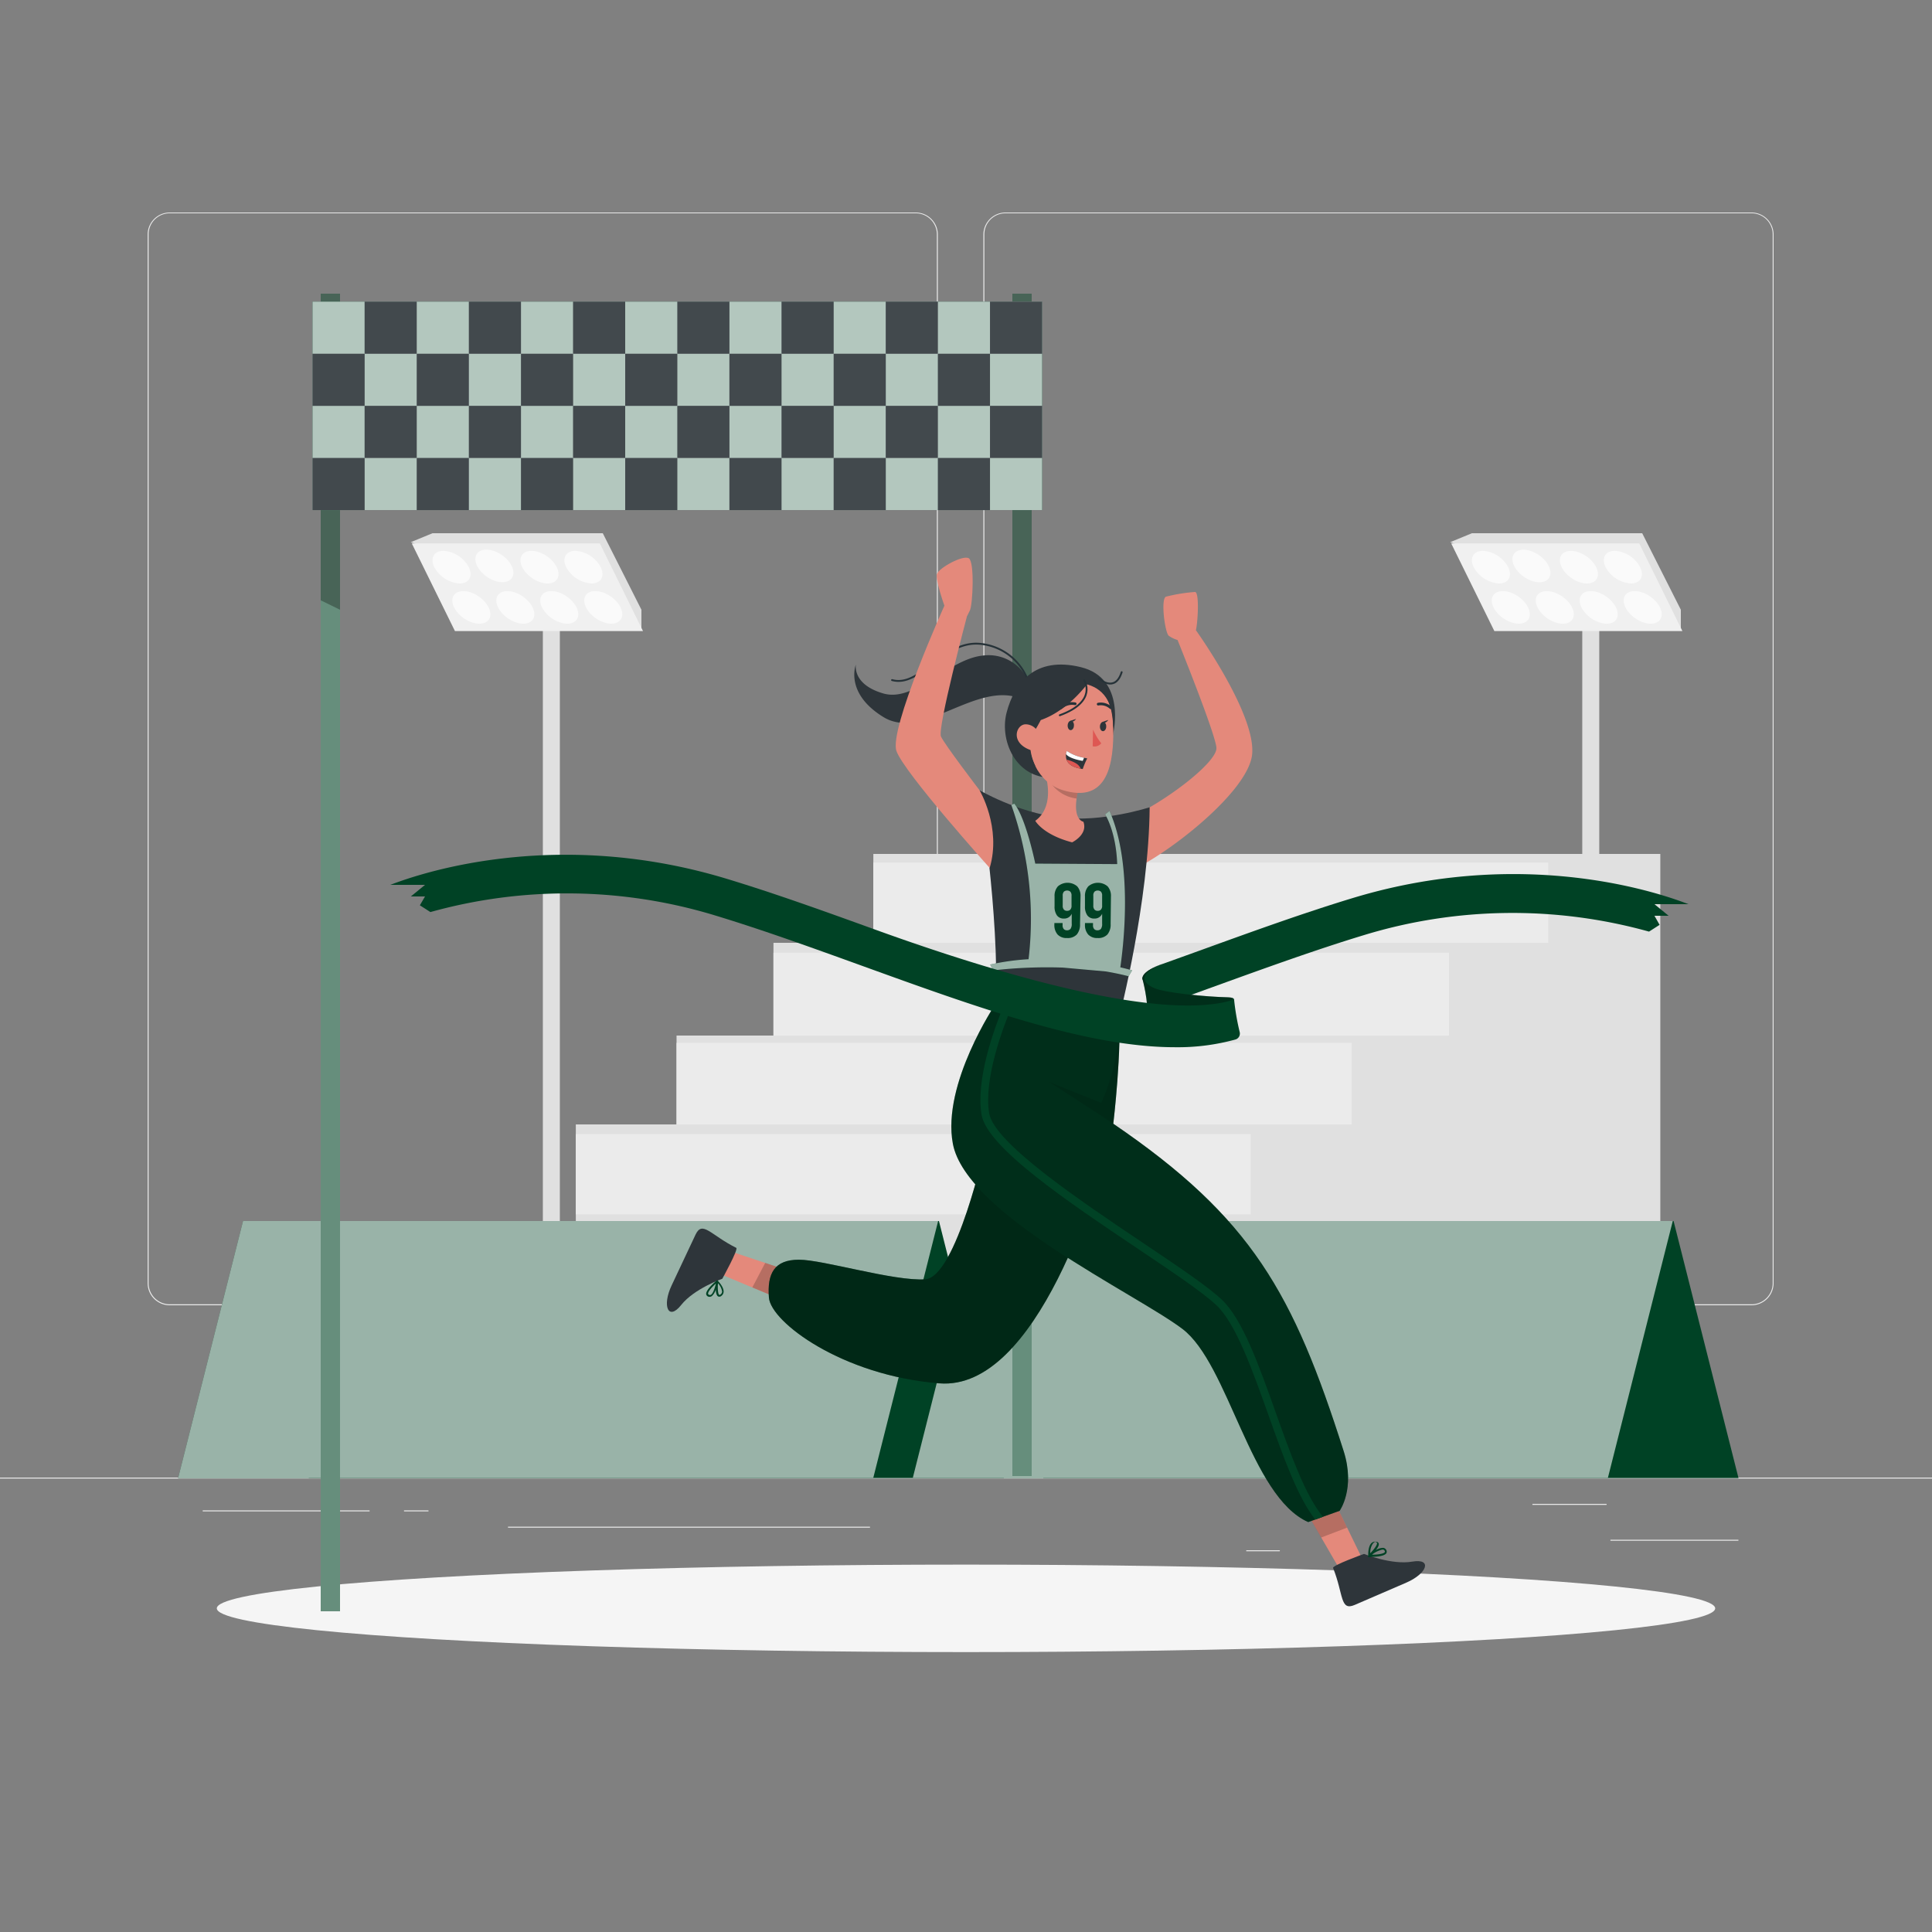 <svg xmlns="http://www.w3.org/2000/svg" viewBox="0 0 500 500"><rect x="0" y="0" width="500" height="500" fill="#808080" stroke="none"/><g id="freepik--background-complete--inject-6"><rect y="382.4" width="500" height="0.25" style="fill:#ebebeb"></rect><rect x="416.78" y="398.49" width="33.12" height="0.25" style="fill:#ebebeb"></rect><rect x="322.53" y="401.21" width="8.69" height="0.25" style="fill:#ebebeb"></rect><rect x="396.59" y="389.21" width="19.19" height="0.25" style="fill:#ebebeb"></rect><rect x="52.46" y="390.89" width="43.19" height="0.25" style="fill:#ebebeb"></rect><rect x="104.56" y="390.89" width="6.33" height="0.25" style="fill:#ebebeb"></rect><rect x="131.47" y="395.11" width="93.68" height="0.25" style="fill:#ebebeb"></rect><path d="M237,337.8H43.91a5.71,5.71,0,0,1-5.7-5.71V60.66A5.71,5.71,0,0,1,43.91,55H237a5.71,5.71,0,0,1,5.71,5.71V332.09A5.71,5.71,0,0,1,237,337.8ZM43.91,55.2a5.46,5.46,0,0,0-5.45,5.46V332.09a5.46,5.46,0,0,0,5.45,5.46H237a5.47,5.47,0,0,0,5.46-5.46V60.66A5.47,5.47,0,0,0,237,55.2Z" style="fill:#ebebeb"></path><path d="M453.31,337.8H260.21a5.72,5.72,0,0,1-5.71-5.71V60.66A5.72,5.72,0,0,1,260.21,55h193.1A5.71,5.71,0,0,1,459,60.66V332.09A5.71,5.71,0,0,1,453.31,337.8ZM260.21,55.2a5.47,5.47,0,0,0-5.46,5.46V332.09a5.47,5.47,0,0,0,5.46,5.46h193.1a5.47,5.47,0,0,0,5.46-5.46V60.66a5.47,5.47,0,0,0-5.46-5.46Z" style="fill:#ebebeb"></path><polygon points="375.31 140.31 380.93 138 425 138 435 157.8 435 163 375.31 140.31" style="fill:#e0e0e0"></polygon><rect x="409.49" y="155.36" width="4.4" height="164.31" style="fill:#e0e0e0"></rect><polygon points="435.41 163.32 386.74 163.32 375.57 140.64 424.24 140.64 435.41 163.32" style="fill:#f0f0f0"></polygon><path d="M390.32,146.78c1.15,2.33.08,4.22-2.38,4.22a8.07,8.07,0,0,1-6.55-4.22c-1.14-2.33-.08-4.22,2.39-4.22A8,8,0,0,1,390.32,146.78Z" style="fill:#fafafa"></path><ellipse cx="397.24" cy="146.78" rx="3.42" ry="5.51" transform="matrix(0.57, -0.82, 0.82, 0.57, 49.55, 388.55)" style="fill:#fafafa"></ellipse><ellipse cx="408.62" cy="146.78" rx="3.42" ry="5.51" transform="translate(54.41 397.88) rotate(-55.09)" style="fill:#fafafa"></ellipse><path d="M424.46,146.78c1.15,2.33.08,4.22-2.38,4.22a8.07,8.07,0,0,1-6.55-4.22c-1.14-2.33-.08-4.22,2.39-4.22A8,8,0,0,1,424.46,146.78Z" style="fill:#fafafa"></path><ellipse cx="390.98" cy="157.18" rx="3.42" ry="5.51" transform="translate(38.34 387.86) rotate(-55.09)" style="fill:#fafafa"></ellipse><ellipse cx="402.36" cy="157.18" rx="3.42" ry="5.51" transform="translate(43.21 397.2) rotate(-55.09)" style="fill:#fafafa"></ellipse><ellipse cx="413.74" cy="157.18" rx="3.42" ry="5.51" transform="translate(48.07 406.53) rotate(-55.09)" style="fill:#fafafa"></ellipse><ellipse cx="425.12" cy="157.18" rx="3.42" ry="5.51" transform="translate(52.94 415.86) rotate(-55.09)" style="fill:#fafafa"></ellipse><polygon points="106.31 140.31 111.93 138 156 138 166 157.8 166 163 106.31 140.31" style="fill:#e0e0e0"></polygon><rect x="140.49" y="155.36" width="4.4" height="164.31" style="fill:#e0e0e0"></rect><polygon points="166.41 163.32 117.74 163.32 106.57 140.64 155.24 140.64 166.41 163.32" style="fill:#f0f0f0"></polygon><path d="M121.32,146.78c1.15,2.33.08,4.22-2.38,4.22a8.07,8.07,0,0,1-6.55-4.22c-1.14-2.33-.08-4.22,2.39-4.22A8,8,0,0,1,121.32,146.78Z" style="fill:#fafafa"></path><ellipse cx="128.24" cy="146.78" rx="3.42" ry="5.51" transform="matrix(0.57, -0.82, 0.82, 0.57, -65.51, 167.95)" style="fill:#fafafa"></ellipse><ellipse cx="139.62" cy="146.78" rx="3.42" ry="5.51" transform="translate(-60.65 177.28) rotate(-55.09)" style="fill:#fafafa"></ellipse><path d="M155.46,146.78c1.15,2.33.08,4.22-2.38,4.22a8.07,8.07,0,0,1-6.55-4.22c-1.14-2.33-.08-4.22,2.39-4.22A8,8,0,0,1,155.46,146.78Z" style="fill:#fafafa"></path><ellipse cx="121.98" cy="157.18" rx="3.42" ry="5.51" transform="translate(-76.72 167.27) rotate(-55.09)" style="fill:#fafafa"></ellipse><ellipse cx="133.36" cy="157.18" rx="3.42" ry="5.51" transform="translate(-71.85 176.6) rotate(-55.09)" style="fill:#fafafa"></ellipse><ellipse cx="144.74" cy="157.18" rx="3.42" ry="5.51" transform="translate(-66.99 185.93) rotate(-55.09)" style="fill:#fafafa"></ellipse><ellipse cx="156.12" cy="157.18" rx="3.42" ry="5.51" transform="translate(-62.12 195.26) rotate(-55.09)" style="fill:#fafafa"></ellipse><polygon points="429.69 221 226.02 221 226.02 244 200.17 244 200.17 268 175.09 268 175.09 291 149.02 291 149.02 367 429.69 367 429.69 221" style="fill:#e0e0e0"></polygon><rect x="226.02" y="223.23" width="174.67" height="20.77" style="fill:#ebebeb"></rect><rect x="200.17" y="246.56" width="174.82" height="21.45" style="fill:#ebebeb"></rect><rect x="175.09" y="269.89" width="174.73" height="21.12" style="fill:#ebebeb"></rect><rect x="149.02" y="293.5" width="174.67" height="20.77" style="fill:#ebebeb"></rect></g><g id="freepik--Shadow--inject-6"><ellipse id="freepik--path--inject-6" cx="250" cy="416.24" rx="193.89" ry="11.32" style="fill:#f5f5f5"></ellipse></g><g id="freepik--Banner--inject-6"><polygon points="259.8 382.52 79.91 382.52 63.12 316 243 316 259.8 382.52" style="fill:#004225"></polygon><polygon points="242.79 316 62.9 316 46.1 382.52 225.99 382.52 242.79 316" style="fill:#004225"></polygon><polygon points="242.79 316 62.9 316 46.1 382.52 225.99 382.52 242.79 316" style="fill:#fff;opacity:0.6;isolation:isolate"></polygon><polygon points="449.92 382.52 270.03 382.52 253.24 316 433.12 316 449.92 382.52" style="fill:#004225"></polygon><polygon points="432.91 316 253.02 316 236.22 382.52 416.11 382.52 432.91 316" style="fill:#004225"></polygon><polygon points="432.91 316 253.02 316 236.22 382.52 416.11 382.52 432.91 316" style="fill:#fff;opacity:0.6;isolation:isolate"></polygon></g><g id="freepik--Finish--inject-6"><rect x="262" y="76" width="5" height="306" style="fill:#004225"></rect><rect x="262" y="76" width="5" height="306" style="fill:#fff;opacity:0.4;isolation:isolate"></rect><polygon points="267 76 267 247.75 262 245.31 262 76 267 76" style="opacity:0.3;isolation:isolate"></polygon><rect x="83" y="76" width="5" height="341" style="fill:#004225"></rect><rect x="83" y="76" width="5" height="341" style="fill:#fff;opacity:0.4;isolation:isolate"></rect><polygon points="83 76 88 76 88 157.8 83 155.36 83 76" style="opacity:0.3;isolation:isolate"></polygon><rect x="80.88" y="78.06" width="188.82" height="53.95" style="fill:#004225"></rect><rect x="80.88" y="78.06" width="188.82" height="53.95" style="fill:#fff;opacity:0.7;isolation:isolate"></rect><rect x="80.88" y="118.52" width="13.49" height="13.49" style="fill:#2e353a"></rect><rect x="80.88" y="91.55" width="13.49" height="13.49" style="fill:#2e353a"></rect><rect x="94.36" y="105.03" width="13.49" height="13.49" style="fill:#2e353a"></rect><rect x="107.85" y="118.52" width="13.49" height="13.49" style="fill:#2e353a"></rect><rect x="94.36" y="78.06" width="13.49" height="13.49" style="fill:#2e353a"></rect><rect x="107.85" y="91.55" width="13.49" height="13.49" style="fill:#2e353a"></rect><rect x="121.34" y="105.03" width="13.49" height="13.49" style="fill:#2e353a"></rect><rect x="134.83" y="118.52" width="13.49" height="13.49" style="fill:#2e353a"></rect><rect x="121.34" y="78.06" width="13.49" height="13.49" style="fill:#2e353a"></rect><rect x="134.83" y="91.55" width="13.49" height="13.49" style="fill:#2e353a"></rect><rect x="148.31" y="105.03" width="13.49" height="13.49" style="fill:#2e353a"></rect><rect x="161.8" y="118.52" width="13.49" height="13.49" style="fill:#2e353a"></rect><rect x="148.31" y="78.06" width="13.49" height="13.49" style="fill:#2e353a"></rect><rect x="161.8" y="91.55" width="13.49" height="13.49" style="fill:#2e353a"></rect><rect x="175.29" y="105.03" width="13.49" height="13.49" style="fill:#2e353a"></rect><rect x="188.77" y="118.52" width="13.49" height="13.49" style="fill:#2e353a"></rect><rect x="175.29" y="78.06" width="13.49" height="13.49" style="fill:#2e353a"></rect><rect x="188.77" y="91.55" width="13.49" height="13.49" style="fill:#2e353a"></rect><rect x="202.26" y="105.03" width="13.49" height="13.49" style="fill:#2e353a"></rect><rect x="215.75" y="118.52" width="13.49" height="13.49" style="fill:#2e353a"></rect><rect x="202.26" y="78.06" width="13.49" height="13.49" style="fill:#2e353a"></rect><rect x="215.75" y="91.55" width="13.49" height="13.49" style="fill:#2e353a"></rect><rect x="229.23" y="105.03" width="13.49" height="13.49" style="fill:#2e353a"></rect><rect x="242.72" y="118.52" width="13.49" height="13.49" style="fill:#2e353a"></rect><rect x="229.23" y="78.06" width="13.49" height="13.49" style="fill:#2e353a"></rect><rect x="242.72" y="91.55" width="13.49" height="13.49" style="fill:#2e353a"></rect><rect x="256.21" y="105.03" width="13.49" height="13.49" style="fill:#2e353a"></rect><rect x="256.21" y="78.06" width="13.49" height="13.49" style="fill:#2e353a"></rect><g style="opacity:0.1;isolation:isolate"><rect x="80.88" y="118.52" width="13.49" height="13.49" style="fill:#fff"></rect><rect x="80.88" y="91.55" width="13.49" height="13.49" style="fill:#fff"></rect><rect x="94.36" y="105.03" width="13.49" height="13.49" style="fill:#fff"></rect><rect x="107.85" y="118.52" width="13.49" height="13.49" style="fill:#fff"></rect><rect x="94.36" y="78.06" width="13.49" height="13.49" style="fill:#fff"></rect><rect x="107.85" y="91.55" width="13.49" height="13.49" style="fill:#fff"></rect><rect x="121.34" y="105.03" width="13.49" height="13.49" style="fill:#fff"></rect><rect x="134.83" y="118.52" width="13.49" height="13.49" style="fill:#fff"></rect><rect x="121.34" y="78.06" width="13.49" height="13.49" style="fill:#fff"></rect><rect x="134.83" y="91.55" width="13.49" height="13.49" style="fill:#fff"></rect><rect x="148.31" y="105.03" width="13.49" height="13.49" style="fill:#fff"></rect><rect x="161.8" y="118.52" width="13.49" height="13.49" style="fill:#fff"></rect><rect x="148.31" y="78.06" width="13.49" height="13.49" style="fill:#fff"></rect><rect x="161.8" y="91.55" width="13.49" height="13.49" style="fill:#fff"></rect><rect x="175.29" y="105.03" width="13.49" height="13.49" style="fill:#fff"></rect><rect x="188.77" y="118.52" width="13.49" height="13.49" style="fill:#fff"></rect><rect x="175.29" y="78.06" width="13.49" height="13.49" style="fill:#fff"></rect><rect x="188.77" y="91.55" width="13.49" height="13.49" style="fill:#fff"></rect><rect x="202.26" y="105.03" width="13.49" height="13.49" style="fill:#fff"></rect><rect x="215.75" y="118.52" width="13.49" height="13.49" style="fill:#fff"></rect><rect x="202.26" y="78.06" width="13.49" height="13.49" style="fill:#fff"></rect><rect x="215.75" y="91.55" width="13.49" height="13.49" style="fill:#fff"></rect><rect x="229.23" y="105.03" width="13.49" height="13.49" style="fill:#fff"></rect><rect x="242.72" y="118.52" width="13.49" height="13.49" style="fill:#fff"></rect><rect x="229.23" y="78.06" width="13.49" height="13.49" style="fill:#fff"></rect><rect x="242.72" y="91.55" width="13.49" height="13.49" style="fill:#fff"></rect><rect x="256.21" y="105.03" width="13.49" height="13.49" style="fill:#fff"></rect><rect x="256.21" y="78.06" width="13.49" height="13.49" style="fill:#fff"></rect></g></g><g id="freepik--Character--inject-6"><path d="M266,176a11.19,11.19,0,0,0-11.52-6.35c-9,.83-17.67,12.16-25.83,9.83S221.5,172,221.5,172s-3,7.39,7.17,13.6,24-9.46,35.48-4.8Z" style="fill:#2e353a"></path><path d="M266,176a14.65,14.65,0,0,0-12.52-9.39c-9.62-.75-15.25,11.41-22.62,9.39" style="fill:none;stroke:#263238;stroke-linecap:round;stroke-linejoin:round;stroke-width:0.48px"></path><path d="M288.12,189.65s3.42-14.12-8.43-17-17.19,4.1-19.19,11.79,3,18.4,13.77,16.63S287.69,193,288.12,189.65Z" style="fill:#2e353a"></path><path d="M292.51,211.59c9.74-4.53,22.54-14.45,22.3-18.06s-10.06-27.9-10.06-27.9a7.65,7.65,0,0,1-2.26-1.08c-1-.72-2.17-9.66-.72-10.14a44.09,44.09,0,0,1,7.49-1.21c1.2,0,.72,8,.24,9.9,0,0,15.58,21.72,14.55,32.12s-25.18,28.47-33.63,31S292.51,211.59,292.51,211.59Z" style="fill:#e4897b"></path><polygon points="186.81 329.9 189.57 324.02 198.2 326.9 206.12 329.56 203.98 337.07 194.88 333.28 186.81 329.9" style="fill:#e4897b"></polygon><path d="M190.54,322.94c.64.32-3.61,8-3.61,8s-7.29,2.56-10.64,6.79-5,.23-2.46-5.09L180,319.53C181.79,315.75,183.89,319.63,190.54,322.94Z" style="fill:#2e353a"></path><path d="M183.72,335.61a.55.55,0,0,1-.18,0,.84.84,0,0,1-.76-.59c-.28-1.1,2.2-3.2,2.7-3.61a.19.19,0,0,1,.1-.05h0s0,0,0,0h0a.34.34,0,0,1,.14.05h0l0,0h0c.07.07,1.61,1.61,1.55,2.9a1.37,1.37,0,0,1-.51,1,.8.8,0,0,1-.92.2c-.4-.22-.56-1-.6-1.79a3.62,3.62,0,0,1-1,1.69A1,1,0,0,1,183.72,335.61Zm1.55-3.43c-1.05.94-2.17,2.19-2,2.71,0,0,.05.18.4.25a.5.5,0,0,0,.38-.1C184.61,334.62,185.05,333.16,185.27,332.18Zm.54-.07c-.11,1.39,0,2.82.33,3,.1.06.29-.08.39-.16a.9.9,0,0,0,.35-.68A3.92,3.92,0,0,0,185.81,332.11Z" style="fill:#004225"></path><polygon points="194.7 333.19 198.04 326.83 206.04 329.52 203.94 337.05 194.7 333.19" style="opacity:0.2;isolation:isolate"></polygon><path d="M288.12,290.82c-3.62,15.68-19.81,69.19-45,67.19S199.5,342.15,199,335.83s1.44-9.8,7.72-9.82,24.71,5.64,32.74,5.07S255,296.41,255,296.41Z" style="fill:#004225"></path><path d="M288.12,290.82c-3.62,15.68-19.81,69.19-45,67.19S199.5,342.15,199,335.83s1.44-9.8,7.72-9.82,24.71,5.64,32.74,5.07S255,296.41,255,296.41Z" style="opacity:0.4;isolation:isolate"></path><polygon points="352.37 403.04 346.4 405.62 341.84 397.74 337.66 390.51 344.24 386.3 348.54 395.16 352.37 403.04" style="fill:#e4897b"></polygon><path d="M345,405.79c-.27-.66,8-3.64,8-3.64s7.15,2.91,12.47,2,3.87,3.11-1.53,5.44l-13.34,5.76C346.76,417,347.75,412.67,345,405.79Z" style="fill:#2e353a"></path><path d="M355,402.91a5.6,5.6,0,0,0-.61.09h-.13a.68.68,0,0,1-.21-.11v-.08a.08.08,0,0,0,0-.06s0,0,0-.06h0s.05-.06.05-.09h0c0-.09-.11-2.27.79-3.2a1.33,1.33,0,0,1,1.07-.42q.68,0,.84.45c.16.43-.23,1.1-.74,1.74a3.68,3.68,0,0,1,1.9-.59,1,1,0,0,1,.67.36.93.93,0,0,1,.18,1C358.33,402.75,356.12,402.91,355,402.91Zm2.8-1.88a6.36,6.36,0,0,0-2.73,1.32c1.41,0,3.08-.21,3.33-.68,0,0,.08-.17-.13-.45a.47.47,0,0,0-.36-.18Zm-1.87-2c-.27,0-.49.31-.67.5a4.1,4.1,0,0,0-.63,2.44c1-1,1.88-2.26,1.74-2.63a.6.6,0,0,0-.4-.31Z" style="fill:#004225"></path><polygon points="348.62 395.35 341.91 397.91 337.69 390.59 344.26 386.34 348.62 395.35" style="opacity:0.2;isolation:isolate"></polygon><path d="M257.71,259.72s-14,20.78-11.11,36.26C250,314.25,294,334.82,306,343.91s17.62,43.42,32.56,50l8.13-2.91s4.14-5.72,1.05-15.45c-13-40.8-23.74-60.3-59.62-84.73,0,0,2.36-19.78,1.37-29.8Z" style="fill:#004225"></path><path d="M257.71,259.72s-14,20.78-11.11,36.26C250,314.25,294,334.82,306,343.91s17.62,43.42,32.56,50l8.13-2.91s4.14-5.72,1.05-15.45c-13-40.8-23.74-60.3-59.62-84.73,0,0,2.36-19.78,1.37-29.8Z" style="opacity:0.3;isolation:isolate"></path><path d="M342.38,392.54l-2,.72c-4.54-5.78-8.25-16.2-12.14-27.14-4.13-11.59-8.4-23.57-13.43-28.33-3.5-3.31-11.26-8.52-20.25-14.56-18.35-12.33-39.16-26.3-40.55-34.82-1.47-9.06,3.16-22,5.93-28.6l2.14.09c-2.63,6.23-7.53,19.41-6.09,28.19,1.25,7.66,23.46,22.59,39.68,33.48,9.07,6.09,16.89,11.34,20.52,14.77,5.37,5.09,9.53,16.75,13.93,29.11C333.92,376.12,337.84,387.13,342.38,392.54Z" style="fill:#004225"></path><path d="M288.12,290.82S280.75,286,271.5,280L285,285.41a55.44,55.44,0,0,0,4.71-19.48A236.85,236.85,0,0,1,288.12,290.82Z" style="opacity:0.1;isolation:isolate"></path><path d="M257.71,259.72l32,3.28s7.63-29.4,7.82-54.08c0,0-12.26,4-23.28,2.66s-20.77-7.08-20.77-7.08S258.67,236.69,257.71,259.72Z" style="fill:#2e353a"></path><path d="M277.46,218c-7.62-2-9.53-5.58-9.53-5.58,5.51-4,2.45-12.57,2.45-12.57l9.11,2.93a26.07,26.07,0,0,0-.87,3.88c-.79,5.65,1.76,6,1.76,6C281.62,216,277.46,218,277.46,218Z" style="fill:#e4897b"></path><path d="M279.49,202.78a26.07,26.07,0,0,0-.87,3.88c-6.3-.81-8.24-6.81-8.24-6.81Z" style="opacity:0.2;isolation:isolate"></path><path d="M277.66,176.05c8.16.59,10.47,5.15,10.46,13.6,0,10.57-2.88,17.87-12.93,14.89C261.55,200.48,264.1,175.07,277.66,176.05Z" style="fill:#e4897b"></path><path d="M282.88,188.82a16.91,16.91,0,0,0,2.13,3.55,2.26,2.26,0,0,1-2.22.77Z" style="fill:#de5753"></path><path d="M277.93,187.79c0,.67-.42,1.19-.87,1.17s-.78-.58-.75-1.25.42-1.2.87-1.18S278,187.11,277.93,187.79Z" style="fill:#2e353a"></path><path d="M277,186.55l1.49-.5S277.69,187.25,277,186.55Z" style="fill:#2e353a"></path><path d="M286.29,188.05c0,.68-.43,1.2-.87,1.18s-.79-.58-.76-1.25.43-1.2.87-1.18S286.32,187.38,286.29,188.05Z" style="fill:#2e353a"></path><path d="M285.35,186.82l1.48-.5S286.05,187.51,285.35,186.82Z" style="fill:#2e353a"></path><path d="M278.26,182.14a4.27,4.27,0,0,0-3.63,1" style="fill:none;stroke:#263238;stroke-linecap:round;stroke-linejoin:round;stroke-width:0.696px"></path><path d="M284.21,182.23a3.84,3.84,0,0,1,3.21.9" style="fill:none;stroke:#263238;stroke-linecap:round;stroke-linejoin:round;stroke-width:0.696px"></path><path d="M281.37,196.27a19.93,19.93,0,0,0-1.16,2.76,4.34,4.34,0,0,1-.52-.09c-2.36-.41-3.32-1.38-3.67-2.33a3.25,3.25,0,0,1-.13-1.45,2.92,2.92,0,0,1,.21-.81,11.4,11.4,0,0,0,4.46,1.76C281.05,196.22,281.37,196.27,281.37,196.27Z" style="fill:#2e353a"></path><path d="M280.56,196.11l-.36.81c-2.22-.39-3.73-1-4.31-1.76a2.92,2.92,0,0,1,.21-.81A11.4,11.4,0,0,0,280.56,196.11Z" style="fill:#fff"></path><path d="M279.69,198.94c-2.36-.41-3.32-1.38-3.67-2.33a7.62,7.62,0,0,1,2.53,1A2.85,2.85,0,0,1,279.69,198.94Z" style="fill:#de5753"></path><path d="M267.74,189.16s4.3-6.43,4.1-11.65c0,0,16.65-5.44,16.26,11,0,0,2.64-14.47-11.37-15.81s-15.43,19.2-8.63,25.84C268.1,198.58,265.08,193.18,267.74,189.16Z" style="fill:#2e353a"></path><path d="M269,191a3.59,3.59,0,0,0-3.62-3.55c-2.55.09-4.13,5.2,2.07,6.9C268.29,194.57,268.87,193.73,269,191Z" style="fill:#e4897b"></path><path d="M253.5,204.5s5.74,9.65,2.63,20.12c0,0-22.13-24.63-24.13-30.25s12.41-37.62,12.41-37.62S242,150,242.5,148.5s6.75-5,8.25-4,1,12,.25,13.5l-.75,1.5s-7.7,29-6.73,31.11S253.5,204.5,253.5,204.5Z" style="fill:#e4897b"></path><path d="M282.13,176s-8.76,13.12-20.39,11c0,0-.57-9.94,7.21-12.12A17.63,17.63,0,0,1,282.13,176Z" style="fill:#2e353a"></path><path d="M280.56,176s3.65,5.48-6.29,9.11" style="fill:none;stroke:#263238;stroke-linecap:round;stroke-linejoin:round;stroke-width:0.48px"></path><path d="M284.37,175.61s4.19,3.84,5.92-1.66" style="fill:none;stroke:#263238;stroke-linecap:round;stroke-linejoin:round;stroke-width:0.48px"></path><path d="M292.09,252.66l.91-1.53s-1.12-.34-3.06-.79c.82-5.59,3.33-26.74-2.8-40.46l-1.14.87s2.84,4.35,3.13,12.88l-21.2-.13s-2.43-11.87-5.44-15.52l-.76.35a88.34,88.34,0,0,1,4.46,39.91,62,62,0,0,0-9.94,1.39l.81,1.5a123.63,123.63,0,0,1,18-.72l11.14,1C288.17,251.75,290.16,252.15,292.09,252.66Z" style="fill:#004225"></path><path d="M292.09,252.66l.91-1.53s-1.12-.34-3.06-.79c.82-5.59,3.33-26.74-2.8-40.46l-1.14.87s2.84,4.35,3.13,12.88l-21.2-.13s-2.43-11.87-5.44-15.52l-.76.35a88.34,88.34,0,0,1,4.46,39.91,62,62,0,0,0-9.94,1.39l.81,1.5a123.63,123.63,0,0,1,18-.72l11.14,1C288.17,251.75,290.16,252.15,292.09,252.66Z" style="fill:#fff;opacity:0.6;isolation:isolate"></path><path d="M279.51,239.12a4,4,0,0,1-.82,2.71,3.21,3.21,0,0,1-2.54.93,3.13,3.13,0,0,1-2.45-.91,3.73,3.73,0,0,1-.83-2.61v-.36H275v.5a1.46,1.46,0,0,0,.31,1.07,1.11,1.11,0,0,0,.83.31,1.13,1.13,0,0,0,.9-.36,2.12,2.12,0,0,0,.32-1.36v-2.56a2.07,2.07,0,0,1-2,1.24,2.13,2.13,0,0,1-1.83-.82,3.91,3.91,0,0,1-.61-2.38V232a3.68,3.68,0,0,1,.86-2.61,3.83,3.83,0,0,1,5,0,3.68,3.68,0,0,1,.86,2.61Zm-3.34-3.4a1.11,1.11,0,0,0,.83-.31,1.46,1.46,0,0,0,.31-1.07v-2.52a1.44,1.44,0,0,0-.31-1.06,1.3,1.3,0,0,0-1.66,0,1.44,1.44,0,0,0-.31,1.06v2.52a1.46,1.46,0,0,0,.31,1.07A1.11,1.11,0,0,0,276.17,235.72Z" style="fill:#004225"></path><path d="M287.43,239.12a4,4,0,0,1-.82,2.71,3.21,3.21,0,0,1-2.54.93,3.13,3.13,0,0,1-2.45-.91,3.73,3.73,0,0,1-.83-2.61v-.36h2.08v.5a1.46,1.46,0,0,0,.31,1.07,1.11,1.11,0,0,0,.83.31,1.13,1.13,0,0,0,.9-.36,2.12,2.12,0,0,0,.32-1.36v-2.56a2.07,2.07,0,0,1-2,1.24,2.13,2.13,0,0,1-1.83-.82,3.91,3.91,0,0,1-.61-2.38V232a3.68,3.68,0,0,1,.86-2.61,3.83,3.83,0,0,1,5,0,3.68,3.68,0,0,1,.86,2.61Zm-3.34-3.4a1.11,1.11,0,0,0,.83-.31,1.46,1.46,0,0,0,.31-1.07v-2.52a1.44,1.44,0,0,0-.31-1.06,1.3,1.3,0,0,0-1.66,0,1.44,1.44,0,0,0-.31,1.06v2.52a1.46,1.46,0,0,0,.31,1.07A1.11,1.11,0,0,0,284.09,235.72Z" style="fill:#004225"></path></g><g id="freepik--Ribbon--inject-6"><path d="M437,234c-2-.66-39-16.11-86.9-1.59-12.45,3.77-25.65,8.54-38.41,13.16l-10.38,3.74c-1.94.69-5.37,2-5.66,4l3.14,7.54c6.44-2.24,9.69-3.46,16.3-5.85,12.64-4.57,25.72-9.3,37.92-13a131.67,131.67,0,0,1,73.76-.9l2.73-1.75L428.17,237h3.67l-3.67-3H437Z" style="fill:#004225"></path><path d="M296.83,263s16.92.78,22.34,3.83l.16-8.2s-.08-.5-1.61-.53c-5.22-.11-16.67-1.13-19.37-2.54-6.14-3.19,2.8-6.2,2.8-6.2s-5.65,1.77-5.5,3.91C295.65,253.27,297.33,259.42,296.83,263Z" style="fill:#004225"></path><path d="M296.83,263s16.92.78,22.34,3.83l.16-8.2s-.08-.5-1.61-.53c-5.22-.11-16.67-1.13-19.37-2.54-6.14-3.19,2.8-6.2,2.8-6.2s-5.65,1.77-5.5,3.91C295.65,253.27,297.33,259.42,296.83,263Z" style="opacity:0.3;isolation:isolate"></path><path d="M320.84,267.13a1.6,1.6,0,0,1-1.1,1.89,56.25,56.25,0,0,1-15.67,2c-22.72,0-51.21-10.3-81-21.08-12.64-4.57-25.72-9.3-37.92-13a131.67,131.67,0,0,0-73.76-.9l-2.73-1.75L110,232h-3.67l3.67-3h-9c2-.66,39.07-16.11,87-1.59,12.46,3.77,25.7,8.54,38.46,13.16,34.6,12.52,73.25,23.26,91.6,18.51,1.17-.3,1.06-.62.76-.79a1.5,1.5,0,0,0-.48-.14c.88.05,1,.4,1.06.72A63,63,0,0,0,320.84,267.13Z" style="fill:#004225"></path></g></svg>